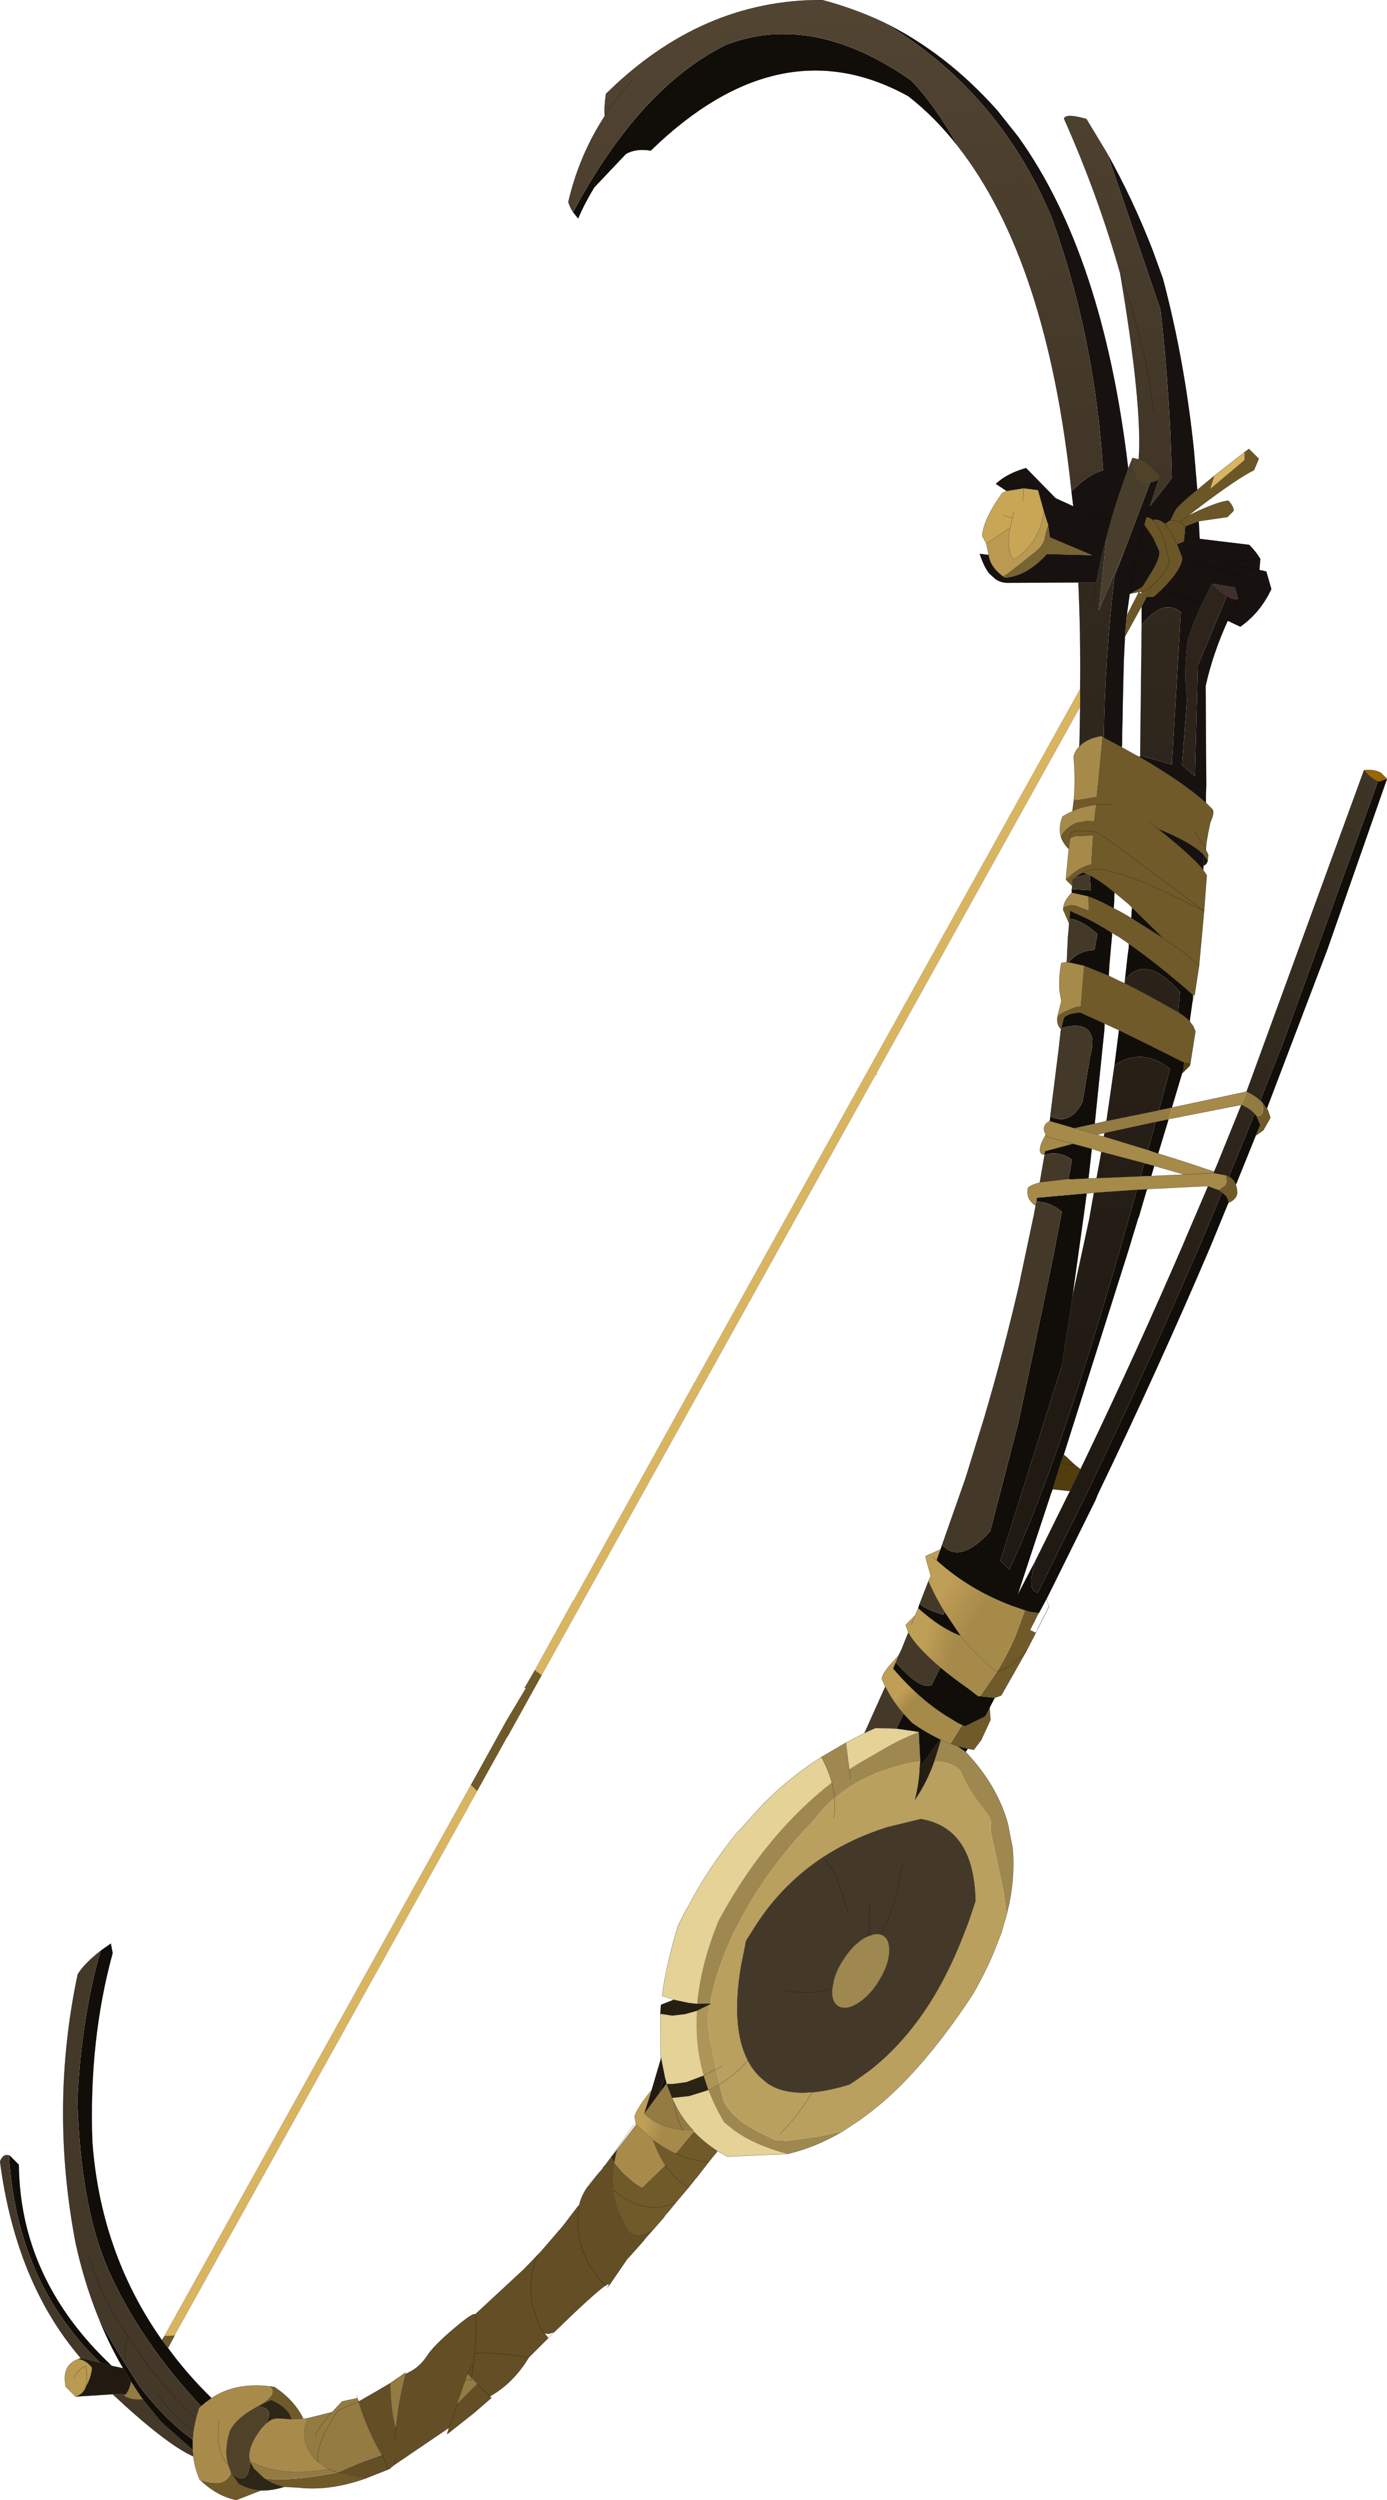 <?xml version="1.0" encoding="UTF-8" standalone="no"?>
<svg xmlns:xlink="http://www.w3.org/1999/xlink" height="418.25px" width="232.1px" xmlns="http://www.w3.org/2000/svg">
  <g transform="matrix(1.0, 0.0, 0.0, 1.0, 0.0, 0.0)">
    <path d="M199.6 167.2 L199.15 170.35 199.1 170.9 Q198.5 170.2 197.45 169.55 L197.15 169.35 197.45 165.95 Q191.65 159.45 188.25 163.95 L188.7 159.9 188.9 158.4 188.9 157.9 Q193.85 161.35 199.65 166.45 L199.6 167.2 M197.8 179.6 L196.1 185.3 193.95 185.75 195.8 178.8 Q191.15 175.15 186.5 178.2 L187.25 172.35 Q192.5 174.9 198.15 177.75 L198.1 178.1 198.0 179.0 197.85 179.45 197.8 179.6 M232.1 130.3 L222.1 158.9 212.15 185.05 212.0 185.5 211.25 184.45 210.9 184.1 214.7 174.5 230.6 130.7 230.85 130.75 232.1 130.3 M210.15 189.95 L206.9 198.0 206.8 198.2 Q206.55 197.35 205.65 196.85 L209.95 186.35 210.2 186.6 210.9 188.2 210.15 189.95 M205.6 201.2 L205.4 201.6 202.55 208.55 Q193.85 228.95 183.7 250.0 L183.3 251.0 176.15 265.45 175.25 267.25 175.1 267.6 175.05 267.55 174.9 267.9 174.75 268.15 174.7 268.3 173.85 269.85 172.35 269.65 171.5 269.4 169.35 268.65 Q162.15 265.95 156.75 261.05 L156.9 260.6 157.2 259.7 157.4 259.2 157.65 258.45 Q160.6 261.8 165.7 256.2 L170.4 238.1 175.0 216.3 176.0 211.5 177.7 202.7 Q175.6 201.0 173.45 201.05 L173.5 200.4 181.85 199.65 181.35 203.35 179.45 216.95 179.45 217.15 177.7 228.4 167.4 261.1 168.9 262.6 Q171.5 257.1 174.55 248.95 L176.15 244.65 176.95 242.35 Q181.8 228.5 187.6 208.4 L189.15 202.95 190.25 199.05 191.95 198.95 191.8 199.4 190.6 203.5 190.45 203.85 188.75 209.45 178.0 243.4 177.5 244.8 176.15 249.15 175.9 249.8 172.5 260.1 170.3 266.8 169.35 268.65 170.3 266.8 173.25 261.15 Q171.7 266.4 173.7 266.4 L181.9 249.8 182.95 247.55 Q192.2 228.2 200.8 208.3 L204.5 199.5 Q205.55 200.25 205.55 201.15 L205.6 201.2 M166.45 284.05 L165.6 285.7 165.55 285.85 164.85 287.15 161.5 288.8 161.0 288.6 Q160.05 288.15 159.15 287.55 154.15 284.65 149.45 279.15 L149.9 278.1 Q154.0 282.8 155.9 281.9 L157.35 278.95 Q159.3 280.6 161.95 282.45 L163.7 283.8 164.0 283.8 166.45 284.05 M161.95 292.55 L161.6 293.1 160.25 292.15 161.95 292.55 M1.5 360.6 L1.65 360.65 3.15 362.15 Q3.35 381.35 18.7 395.8 L16.8 395.3 Q2.85 381.95 1.5 360.6 M20.6 396.2 Q18.15 392.05 16.3 387.3 17.7 390.5 23.35 399.25 27.65 404.85 32.25 408.15 L32.25 409.85 26.9 405.1 23.95 401.45 23.45 400.75 21.9 398.4 20.6 396.2 M16.85 326.35 L18.55 325.15 18.85 326.75 Q14.85 341.35 15.45 358.25 16.8 376.9 27.1 391.5 L28.0 392.7 28.1 392.8 Q31.3 397.2 35.4 401.2 34.5 401.8 33.65 402.55 23.5 391.7 18.2 379.9 13.5 369.3 12.95 351.35 13.65 337.35 16.85 326.35 M160.35 24.55 Q156.55 19.65 152.0 16.1 130.5 4.2 108.9 25.2 106.4 24.8 104.75 25.75 L99.45 31.35 Q97.85 33.95 96.75 36.55 L95.9 35.5 Q107.05 14.65 121.5 7.5 135.95 1.95 152.45 13.45 156.35 17.45 160.35 24.55 M181.2 146.0 L181.95 146.25 179.9 146.8 Q180.45 146.35 181.2 146.0 M182.35 146.45 Q184.1 147.3 186.55 149.35 L186.5 149.4 186.45 150.15 186.45 150.65 186.4 151.6 186.35 151.95 Q183.9 150.6 182.05 149.95 L179.35 149.35 179.35 148.75 182.55 148.95 182.35 146.45 M189.45 151.85 L194.7 157.0 189.3 153.6 189.35 153.15 189.4 152.1 189.45 151.85 M179.0 153.2 L179.05 152.85 179.05 152.65 179.1 152.4 181.85 153.65 Q183.85 154.65 186.05 156.05 L186.1 156.4 185.85 159.05 185.65 161.35 185.55 163.05 185.55 163.25 181.35 161.55 178.8 161.0 Q180.65 158.95 183.15 158.95 L183.65 156.25 Q181.0 153.9 179.0 153.7 L179.0 153.6 179.0 153.2 M184.85 171.25 L184.8 172.3 183.25 187.45 183.2 188.0 179.75 188.75 175.65 187.55 175.7 187.3 175.75 187.05 175.75 186.75 Q179.1 188.4 181.15 184.35 L182.4 176.9 Q182.85 175.15 182.8 174.0 182.35 170.65 177.6 172.0 L178.05 170.25 Q178.8 169.5 180.7 169.4 L180.8 169.4 184.85 171.25 M179.05 152.85 L179.1 152.4 179.05 152.85 M174.8 193.2 L174.8 193.0 174.85 192.8 174.85 192.85 174.9 192.6 179.55 191.35 182.7 192.2 182.15 197.15 179.3 197.3 178.75 197.25 179.0 196.2 179.4 194.0 Q177.15 192.45 174.8 193.2 M191.5 194.6 L193.15 195.05 192.65 196.75 190.9 196.8 191.5 194.6 M193.8 193.0 L192.1 192.4 193.4 187.7 195.55 187.25 193.8 193.0 M197.85 179.45 L198.1 178.1 197.85 179.45 M136.6 8.1 Q145.1 10.6 152.0 16.1 145.1 10.6 136.6 8.1 M127.4 9.4 Q115.6 15.1 104.75 25.75 115.6 15.1 127.4 9.4 M114.4 14.6 Q104.45 23.15 99.45 31.35 104.45 23.15 114.4 14.6 M158.05 269.65 L160.75 273.65 Q157.5 272.5 153.65 269.05 L153.9 268.3 154.05 268.45 Q154.4 268.8 156.05 269.55 L157.85 270.15 158.05 269.65 M161.95 282.45 L159.8 286.3 159.15 287.55 159.8 286.3 161.95 282.45 M153.75 289.75 L150.0 289.2 151.2 286.7 152.6 288.2 Q155.0 289.9 157.25 290.95 L157.3 291.0 156.6 292.0 153.9 295.7 154.0 294.7 153.75 289.75 M157.25 290.95 L156.6 292.0 157.25 290.95 M111.55 348.55 L110.35 350.15 111.25 347.45 111.55 348.55" fill="#110d09" fill-rule="evenodd" stroke="none"/>
    <path d="M146.7 179.5 L146.8 179.7 146.45 179.95 146.7 179.5" fill="#b38f3e" fill-rule="evenodd" stroke="none"/>
    <path d="M203.25 79.55 L208.25 75.65 208.25 76.95 202.55 81.75 203.25 79.55 M27.5 390.8 L78.8 298.6 79.85 299.65 29.25 390.65 29.15 390.75 27.5 390.8 M89.5 279.4 L95.9 267.8 96.05 267.65 116.1 231.5 116.15 231.45 180.75 115.25 180.75 118.25 146.7 179.5 146.45 179.95 90.65 280.25 89.7 279.6 89.5 279.4" fill="#d9b461" fill-rule="evenodd" stroke="none"/>
    <path d="M196.1 185.3 L208.05 182.75 208.6 182.7 207.7 184.9 207.4 184.9 195.7 187.2 195.55 187.15 196.1 185.3 M184.45 123.25 L183.65 131.45 183.45 133.25 180.55 133.75 180.25 133.75 179.7 133.8 Q180.0 130.3 179.65 126.55 179.95 125.55 180.6 124.9 181.85 123.55 184.25 123.15 L184.45 123.25 M179.45 135.75 Q179.8 135.5 180.2 135.4 181.65 134.85 183.35 134.65 L183.25 135.45 183.05 137.35 181.95 137.25 180.1 137.6 Q179.1 138.0 178.35 138.75 177.7 139.4 177.6 139.8 L177.5 139.9 Q177.1 138.4 177.8 136.6 178.6 136.1 179.45 135.75 M178.85 142.05 L179.05 140.35 Q179.4 140.1 179.95 139.95 L182.85 139.85 182.55 144.55 Q180.95 144.95 179.55 146.05 L178.85 146.65 178.35 147.15 178.85 142.05 M182.05 149.95 L182.15 152.25 182.0 152.2 179.8 151.4 179.15 151.35 178.45 151.55 177.95 151.75 Q178.1 150.6 179.35 149.35 L182.05 149.95 M178.8 161.0 L181.35 161.55 180.8 168.3 180.1 168.4 Q178.75 168.85 177.85 169.35 L177.0 169.9 177.05 169.65 177.6 167.5 177.3 165.7 Q177.15 163.35 177.6 161.1 L178.3 161.0 178.5 161.0 178.8 161.0 M175.65 187.55 L179.75 188.75 182.95 189.65 183.55 189.85 184.5 190.1 184.75 190.15 192.1 192.4 193.8 193.0 194.35 193.15 198.15 194.35 203.1 196.0 203.15 196.05 203.05 196.25 198.2 196.5 203.05 196.25 204.75 196.55 205.15 196.65 205.25 197.75 205.0 198.3 203.9 199.1 202.15 198.45 201.75 198.45 200.6 198.5 192.5 198.9 191.95 198.95 190.25 199.05 183.05 199.55 181.85 199.65 173.5 200.4 173.45 201.05 173.4 201.1 173.4 201.2 173.35 201.35 173.3 201.7 Q171.55 200.55 172.05 198.65 172.75 198.15 173.95 197.85 L174.0 197.8 178.75 197.25 179.3 197.3 182.15 197.15 183.5 197.1 190.9 196.8 192.65 196.75 198.2 196.5 193.15 195.05 191.5 194.6 184.3 192.7 182.7 192.2 179.55 191.35 174.9 192.6 174.85 192.55 174.85 192.8 174.8 193.0 174.8 193.2 Q173.15 193.05 175.0 189.8 174.15 188.35 175.65 187.55 M175.0 189.8 L175.2 190.2 179.55 191.35 175.2 190.2 175.0 189.8" fill="#a68a4a" fill-rule="evenodd" stroke="none"/>
    <path d="M201.8 134.3 L202.9 135.4 Q203.3 135.9 202.55 137.55 201.8 140.9 201.8 142.2 L202.2 143.0 202.1 144.0 201.7 143.4 201.5 143.1 201.2 142.8 Q199.1 140.8 193.75 138.65 199.1 142.9 201.05 145.15 L201.35 145.55 201.95 146.45 201.9 147.0 201.5 152.4 200.65 161.65 199.9 166.5 199.65 166.45 Q193.85 161.35 188.9 157.9 L188.5 157.6 187.25 156.75 186.05 156.05 Q183.85 154.65 181.85 153.65 L179.1 152.4 179.05 152.65 179.05 152.85 179.0 153.2 178.95 153.65 179.0 153.7 178.95 153.65 179.0 153.6 179.0 153.7 178.95 153.75 178.95 154.05 178.9 154.5 177.9 152.2 177.95 151.75 178.45 151.55 179.15 151.35 179.8 151.4 182.0 152.2 182.15 152.25 182.05 149.95 Q183.9 150.6 186.35 151.95 L187.15 152.35 188.75 153.25 189.3 153.6 194.7 157.0 189.45 151.85 188.85 151.25 187.05 149.75 186.55 149.35 Q184.1 147.3 182.35 146.45 L182.25 146.45 181.95 146.25 181.2 146.0 182.3 145.6 Q183.65 145.15 186.7 146.0 L189.8 147.0 190.95 147.45 Q195.05 149.15 200.95 152.15 L201.5 152.4 185.1 140.2 Q184.0 139.4 182.9 139.1 L180.0 139.0 179.15 139.35 179.05 140.35 179.15 139.35 180.0 139.0 182.9 139.1 Q184.0 139.4 185.1 140.2 L201.5 152.4 200.95 152.15 Q195.05 149.15 190.95 147.45 L189.8 147.0 186.7 146.0 Q183.65 145.15 182.3 145.6 L181.2 146.0 Q180.45 146.35 179.9 146.8 L179.45 147.15 179.4 148.2 178.35 147.15 178.85 146.65 179.55 146.05 Q180.95 144.95 182.55 144.55 L182.85 139.85 179.95 139.95 Q179.4 140.1 179.05 140.35 L178.85 142.05 Q177.85 141.05 177.5 139.9 L177.6 139.8 Q177.7 139.4 178.35 138.75 179.1 138.0 180.1 137.6 L181.95 137.25 183.05 137.35 183.25 135.45 183.35 134.65 Q181.65 134.85 180.2 135.4 179.8 135.5 179.45 135.75 L179.7 133.8 180.25 133.75 180.55 133.75 183.45 133.25 183.65 131.45 184.45 123.25 184.7 123.4 187.7 125.0 190.0 126.3 190.75 126.65 190.8 126.7 Q197.95 130.85 201.8 134.3 M199.1 170.9 L199.7 171.7 200.05 172.55 199.2 177.9 198.15 177.75 Q192.5 174.9 187.25 172.35 L184.85 171.25 180.8 169.4 180.7 169.4 Q178.8 169.5 178.05 170.25 L177.6 172.0 177.55 172.05 177.5 172.1 Q176.7 171.4 177.0 169.9 L177.85 169.35 Q178.75 168.85 180.1 168.4 L180.8 168.3 181.35 161.55 185.55 163.25 187.5 164.2 188.2 164.5 Q192.0 166.4 197.15 169.35 L197.45 169.55 Q198.5 170.2 199.1 170.9 M212.0 185.5 L212.1 185.6 212.15 185.75 212.2 185.8 212.6 187.0 211.55 188.85 211.4 189.1 210.35 189.85 210.15 189.95 210.9 188.2 210.2 186.6 Q211.7 187.1 211.25 184.45 L212.0 185.5 M206.8 198.2 L206.95 198.75 207.05 199.55 Q206.9 200.7 205.6 201.2 L205.55 201.15 Q205.55 200.25 204.5 199.5 L203.9 199.1 205.0 198.3 205.25 197.75 205.15 196.65 205.65 196.85 Q206.55 197.35 206.8 198.2 M173.35 273.15 L171.75 276.25 167.55 283.65 166.45 284.05 164.0 283.8 164.6 282.9 166.85 279.65 Q168.7 276.6 169.95 273.65 L171.5 269.4 172.35 269.65 173.85 269.85 172.4 272.7 173.35 273.15 M165.6 285.7 L165.75 287.75 164.2 291.1 162.95 292.75 161.95 292.55 160.25 292.15 159.05 291.75 159.15 291.55 160.45 289.45 161.0 288.6 161.5 288.8 164.85 287.15 165.55 285.85 165.6 285.7 M120.05 359.85 L119.9 360.1 118.6 361.7 116.55 364.35 116.4 364.5 116.3 364.6 116.15 364.85 116.05 364.95 115.25 365.95 113.05 368.55 111.75 370.15 111.55 370.35 111.5 370.4 111.1 370.9 111.05 371.05 110.9 371.2 109.5 372.8 Q106.95 374.65 105.35 373.45 103.1 370.2 102.65 366.35 102.4 364.2 102.8 361.8 L104.05 363.25 Q106.1 365.3 107.45 365.95 L110.65 362.85 111.3 362.2 Q110.1 360.4 109.25 357.95 111.05 359.35 113.05 360.25 L116.1 356.6 Q117.8 358.4 120.05 359.85 M61.15 414.65 Q55.1 416.8 49.75 416.15 L47.55 416.05 Q45.75 415.65 44.2 414.6 48.15 415.25 56.45 413.65 L61.15 414.65 M43.65 416.65 L39.55 418.25 Q36.3 417.6 33.45 414.85 37.75 416.35 38.65 413.65 L39.95 415.55 Q41.7 416.5 43.65 416.65 M27.1 391.5 L27.5 390.9 27.5 390.8 29.15 390.75 29.15 390.85 28.1 392.8 28.0 392.7 27.1 391.5 M78.8 298.6 L84.75 287.85 88.0 282.4 87.85 282.25 89.5 279.4 89.7 279.6 90.65 280.25 85.05 290.35 84.85 290.65 79.85 299.65 78.8 298.6 M185.95 134.55 L183.35 134.65 185.95 134.55 M44.9 399.2 L45.95 399.35 Q49.35 401.65 50.75 404.65 L48.75 404.75 Q48.5 403.0 45.4 401.5 L43.1 402.6 Q46.95 400.25 44.9 399.2 M200.65 161.65 L200.2 161.1 198.05 159.35 194.7 157.0 198.05 159.35 200.2 161.1 200.65 161.65 M199.9 139.1 L201.55 141.65 201.8 142.2 201.55 141.65 199.9 139.1 M192.3 137.4 L193.75 138.65 192.3 137.4 M84.75 287.85 L84.55 289.95 85.05 290.35 84.55 289.95 84.75 287.85 M171.75 276.25 L169.5 278.4 Q168.3 279.2 166.85 279.65 168.3 279.2 169.5 278.4 L171.75 276.25 M118.6 361.7 Q115.7 361.5 113.05 360.25 115.7 361.5 118.6 361.7 M113.05 368.55 Q107.65 370.75 102.65 366.35 107.65 370.75 113.05 368.55 M111.3 362.2 Q113.0 364.7 115.25 365.95 113.0 364.7 111.3 362.2" fill="#705a2a" fill-rule="evenodd" stroke="none"/>
    <path d="M32.35 410.95 Q27.9 409.0 18.85 400.55 L20.85 400.55 20.85 400.75 Q20.7 400.9 22.05 401.35 L23.95 401.45 26.9 405.1 32.25 409.85 32.35 410.95 M13.5 394.5 Q2.65 381.85 0.0 361.6 0.55 360.25 1.5 360.6 2.85 381.95 16.8 395.3 L13.5 394.5 M16.3 387.3 Q14.05 381.65 12.65 375.25 8.3 352.5 13.0 330.3 14.05 328.55 16.85 326.35 13.65 337.35 12.95 351.35 13.5 369.3 18.2 379.9 23.5 391.7 33.65 402.55 L33.3 402.9 32.8 404.6 32.4 406.6 32.25 408.15 Q27.65 404.85 23.35 399.25 17.7 390.5 16.3 387.3 M181.95 146.25 L182.25 146.45 182.35 146.45 182.55 148.95 179.35 148.75 179.4 148.5 179.4 148.2 179.45 147.15 179.9 146.8 181.95 146.25 M178.9 154.5 L178.95 154.05 178.95 153.75 179.0 153.7 Q181.0 153.9 183.65 156.25 L183.15 158.95 Q180.65 158.95 178.8 161.0 L178.5 161.0 178.55 160.15 178.7 156.8 178.8 155.8 178.9 154.5 M178.95 154.05 L179.0 153.7 178.95 154.05 M177.2 175.2 L177.55 172.15 177.55 172.05 177.6 172.0 Q182.35 170.65 182.8 174.0 182.85 175.15 182.4 176.9 L181.15 184.35 Q179.1 188.4 175.75 186.75 L177.2 175.2 M174.8 193.35 L174.8 193.2 Q177.15 192.45 179.4 194.0 L179.0 196.2 178.75 197.25 174.0 197.8 174.75 193.45 174.8 193.35 M157.65 258.45 L161.5 247.5 162.05 245.75 162.85 243.15 164.65 237.35 Q168.0 226.0 170.6 214.7 L170.85 213.45 173.0 203.3 173.3 201.7 173.35 201.35 173.4 201.2 173.4 201.1 173.45 201.05 Q175.6 201.0 177.7 202.7 L176.0 211.5 175.0 216.3 170.4 238.1 165.7 256.2 Q160.6 261.8 157.65 258.45 M155.35 264.55 L155.4 264.6 Q156.6 267.3 158.05 269.65 L157.85 270.15 156.05 269.55 Q154.4 268.8 154.05 268.45 L153.9 268.3 155.35 264.55 M144.65 289.95 L148.15 282.15 Q149.35 284.55 151.2 286.7 L150.0 289.2 146.5 289.1 144.65 289.95 M150.4 276.9 L150.85 275.95 152.0 273.1 Q153.2 275.4 157.35 278.95 L155.9 281.9 Q154.0 282.8 149.9 278.1 L150.4 276.9 M14.8 377.3 Q17.25 385.05 21.45 390.95 20.55 392.85 21.05 394.75 20.55 392.85 21.45 390.95 17.25 385.05 14.8 377.3 M137.65 310.75 Q142.6 307.5 148.55 305.65 L154.1 304.3 155.25 304.55 Q163.0 306.6 163.25 317.95 L163.25 318.05 162.1 321.5 161.35 323.45 Q155.55 338.65 145.4 346.5 L143.35 347.95 142.15 348.75 Q138.7 349.8 135.95 350.05 L135.65 350.05 Q131.2 350.4 128.5 348.6 L127.35 347.65 Q126.0 346.4 125.15 344.75 122.3 339.3 123.95 329.15 L124.85 324.65 126.6 321.9 Q128.85 318.45 131.65 315.65 134.4 312.9 137.65 310.75 140.0 312.7 141.95 320.25 140.0 312.7 137.65 310.75 M151.1 311.8 L149.95 317.25 Q148.9 321.1 147.25 323.55 148.9 321.1 149.95 317.25 L151.1 311.8 M139.3 332.7 L139.2 332.7 139.25 333.05 Q139.2 335.2 140.55 335.75 141.9 336.3 143.9 334.9 145.85 333.55 147.3 331.0 148.75 328.55 148.8 326.4 148.85 324.25 147.5 323.7 L147.35 323.65 147.25 323.55 147.2 323.6 146.3 323.6 145.4 323.9 Q144.8 324.1 144.15 324.55 L143.0 325.5 Q141.8 326.7 140.75 328.45 139.9 329.9 139.55 331.25 L139.3 332.7 M130.9 332.9 Q134.7 333.8 138.5 332.9 L139.2 332.7 138.5 332.9 Q134.7 333.8 130.9 332.9 M145.55 318.25 L145.4 323.9 145.55 318.25 M21.45 390.95 Q26.5 398.8 32.8 404.6 26.5 398.8 21.45 390.95 M26.3 400.5 Q28.9 404.2 32.4 406.6 28.9 404.2 26.3 400.5" fill="#443829" fill-rule="evenodd" stroke="none"/>
    <path d="M185.3 25.7 Q189.6 33.4 192.9 41.9 L194.6 46.6 Q198.25 60.35 199.8 75.4 L200.35 81.95 Q197.0 84.7 196.65 85.45 L195.85 87.05 194.95 87.65 Q193.95 86.75 192.9 87.0 192.4 86.6 191.85 86.55 L192.4 84.7 191.85 86.55 191.5 87.8 192.2 88.8 193.0 90.0 194.0 92.2 Q194.2 93.2 192.75 95.65 L191.3 98.0 191.0 98.3 190.8 98.4 189.45 99.15 189.05 99.35 188.55 102.95 188.25 106.55 188.05 110.75 187.85 119.35 187.75 124.75 187.7 125.0 184.7 123.4 Q184.85 110.85 186.5 96.4 L188.35 91.65 192.5 80.7 Q193.6 80.5 193.9 80.1 L192.4 84.7 196.1 80.0 Q195.8 66.0 194.2 51.8 L185.3 25.7 M200.6 87.2 L200.75 90.15 209.05 91.15 Q210.15 92.25 210.9 93.5 L210.75 95.35 211.9 95.6 212.75 98.55 Q210.9 102.5 207.55 104.85 L205.45 103.85 Q202.95 109.35 201.75 114.75 L201.85 131.45 201.8 132.9 201.8 134.3 Q197.95 130.85 190.8 126.7 L190.8 126.45 190.8 126.4 196.1 127.9 197.6 102.4 Q194.65 100.05 191.05 104.55 L191.05 101.45 191.9 99.8 Q192.6 100.0 193.1 99.8 L194.15 98.85 Q197.7 95.4 197.85 93.35 L196.95 91.05 198.1 90.6 198.2 89.8 198.35 88.05 200.6 87.2 M201.4 144.8 L201.35 145.55 201.05 145.15 Q199.1 142.9 193.75 138.65 199.1 140.8 201.2 142.8 L201.5 143.1 201.45 143.55 201.4 144.8 M180.45 97.45 L168.6 97.5 Q167.5 97.5 166.6 96.9 L165.5 95.9 Q164.6 94.7 163.95 92.65 L165.45 92.85 Q165.65 94.75 167.8 96.4 L168.15 96.65 Q171.75 96.45 175.2 92.7 L182.8 92.9 175.7 89.9 175.4 87.8 174.7 85.6 173.7 82.0 171.3 81.7 168.45 82.15 166.65 80.95 Q168.5 79.2 171.7 78.3 L176.65 83.35 179.6 84.7 179.3 82.2 Q182.3 79.2 184.6 78.7 183.2 56.5 176.0 36.4 167.1 15.2 147.8 3.7 158.35 8.85 166.95 18.55 L170.4 22.9 Q184.6 42.7 188.8 78.4 187.15 82.85 185.95 86.95 L185.15 89.95 Q184.1 93.9 183.45 97.45 L180.45 97.45 M191.5 87.8 L191.3 88.6 190.85 90.15 Q189.85 94.25 189.15 98.25 L189.05 99.35 189.15 98.25 Q189.85 94.25 190.85 90.15 L191.3 88.6 191.5 87.8 M179.6 84.7 L182.25 85.95 185.95 86.95 182.25 85.95 179.6 84.7 M200.75 90.15 L198.2 89.8 200.75 90.15 M208.3 96.6 L197.85 93.35 208.3 96.6 M210.75 95.35 L204.45 94.15 210.9 93.5 204.45 94.15 210.75 95.35 M207.2 100.2 L206.65 98.25 202.85 97.65 201.1 101.1 Q199.55 104.45 198.75 107.15 198.0 113.0 198.65 116.95 L197.8 128.0 199.95 129.85 200.45 111.35 205.3 99.7 Q206.4 100.4 207.2 100.2 L205.45 103.85 207.2 100.2 M201.1 101.1 Q198.15 99.65 194.15 98.85 198.15 99.65 201.1 101.1" fill="#171110" fill-rule="evenodd" stroke="none"/>
    <path d="M165.05 90.95 L164.35 89.65 Q164.65 86.65 167.75 82.45 L168.45 82.15 171.3 81.7 173.7 82.0 174.7 85.6 Q173.8 91.2 169.6 93.6 168.35 91.95 169.05 88.25 L165.05 90.95 M167.9 86.2 L169.4 86.7 169.05 88.25 169.4 86.7 167.9 86.2 M171.15 83.85 L171.3 81.7 171.15 83.85 M169.7 85.6 L169.4 86.7 169.7 85.6" fill="#c9a656" fill-rule="evenodd" stroke="none"/>
    <path d="M12.65 400.95 L11.0 399.3 Q10.25 395.65 13.15 394.65 14.5 394.9 15.4 396.1 15.3 397.7 14.35 399.35 13.95 400.55 12.65 400.95 M165.45 92.85 L165.05 90.95 169.05 88.25 Q168.35 91.95 169.6 93.6 173.8 91.2 174.7 85.6 L175.4 87.8 Q175.05 88.45 174.8 89.9 174.6 91.3 172.8 92.6 L170.35 94.55 168.5 96.0 167.8 96.4 Q165.65 94.75 165.45 92.85 M12.4 397.8 Q13.05 396.35 14.35 395.85 14.75 398.05 14.35 399.35 14.75 398.05 14.35 395.85 13.05 396.35 12.4 397.8" fill="#ba9950" fill-rule="evenodd" stroke="none"/>
    <path d="M188.8 78.4 L189.5 76.6 Q189.7 79.3 190.65 80.35 L191.3 80.9 192.5 80.7 188.35 91.65 183.85 102.15 185.15 89.95 185.95 86.95 Q187.15 82.85 188.8 78.4" fill="#493d2c" fill-rule="evenodd" stroke="none"/>
    <path d="M189.5 76.6 L190.55 76.85 Q192.1 77.4 194.0 79.7 L193.9 80.1 Q193.6 80.5 192.5 80.7 L191.3 80.9 190.65 80.35 Q189.7 79.3 189.5 76.6 M44.25 405.75 L44.1 405.9 43.85 406.15 Q41.2 409.5 41.85 411.75 L41.85 411.85 Q41.55 416.25 38.65 413.65 L38.55 413.55 38.6 413.5 38.2 412.4 Q37.45 409.95 38.45 406.75 39.45 404.55 43.1 402.6 46.2 402.8 44.25 405.75" fill="#4f4229" fill-rule="evenodd" stroke="none"/>
    <path d="M200.35 81.95 L203.25 79.55 202.55 81.75 208.25 76.95 208.25 75.65 209.0 75.1 210.65 76.75 209.85 78.65 Q207.1 80.0 200.55 84.95 L198.85 86.25 200.55 85.45 Q204.0 83.9 205.55 83.75 206.45 84.75 206.45 85.45 L205.4 86.5 200.6 87.2 198.35 88.05 198.2 89.8 198.1 90.6 196.95 91.05 196.2 89.5 194.95 87.65 195.85 87.05 196.65 85.45 Q197.0 84.7 200.35 81.95 M191.85 86.55 Q192.4 86.6 192.9 87.0 193.95 86.75 194.95 87.65 L196.2 89.5 196.95 91.05 197.85 93.35 Q197.7 95.4 194.15 98.85 L193.1 99.8 Q192.6 100.0 191.9 99.8 L191.05 101.45 188.25 106.55 188.55 102.95 190.55 99.05 191.0 99.4 191.0 99.0 192.15 98.55 192.95 97.85 Q195.35 95.65 195.65 93.95 195.1 91.0 194.35 89.15 193.7 87.7 192.9 87.0 193.7 87.7 194.35 89.15 195.1 91.0 195.65 93.95 195.35 95.65 192.95 97.85 L192.15 98.55 191.0 99.0 190.55 99.05 189.05 99.35 189.45 99.15 190.8 98.4 191.0 98.3 191.3 98.0 192.75 95.65 Q194.2 93.2 194.0 92.2 L193.0 90.0 192.2 88.8 191.5 87.8 191.85 86.55 M195.85 87.05 Q196.75 87.05 197.45 87.35 L198.35 88.05 197.45 87.35 Q196.75 87.05 195.85 87.05 M197.45 87.35 L198.85 86.25 197.45 87.35 M192.95 97.85 L191.9 99.8 192.95 97.85" fill="#6b5627" fill-rule="evenodd" stroke="none"/>
    <path d="M175.4 87.8 L175.7 89.9 182.8 92.9 175.2 92.7 Q171.75 96.45 168.15 96.65 L167.8 96.4 168.5 96.0 170.35 94.55 172.8 92.6 Q174.6 91.3 174.8 89.9 175.05 88.45 175.4 87.8" fill="#786433" fill-rule="evenodd" stroke="none"/>
    <path d="M202.1 144.0 Q201.85 144.75 201.4 144.8 L201.45 143.55 201.5 143.1 201.7 143.4 202.1 144.0 M147.25 323.65 L147.2 323.6 147.25 323.55 147.35 323.65 147.25 323.65" fill="#1a1508" fill-rule="evenodd" stroke="none"/>
    <path d="M202.85 97.65 L206.65 98.25 207.2 100.2 Q206.4 100.4 205.3 99.7 204.2 99.1 202.85 97.65" fill="#402f2c" fill-rule="evenodd" stroke="none"/>
    <path d="M116.1 231.5 L115.95 231.35 116.15 231.45 116.1 231.5" fill="#a3931a" fill-rule="evenodd" stroke="none"/>
    <path d="M131.75 360.35 L121.7 360.8 120.05 359.85 Q117.8 358.4 116.1 356.6 L115.95 356.35 Q114.0 354.3 112.8 351.7 L112.45 350.95 112.65 350.95 115.35 350.65 118.55 349.65 Q119.6 352.5 121.2 355.1 L122.75 356.35 Q126.35 358.95 131.75 360.35 M141.55 291.55 L144.65 289.95 146.5 289.1 150.0 289.2 153.75 289.75 Q151.15 290.75 148.7 292.1 L143.7 295.0 142.1 296.0 141.55 291.55 M139.2 298.2 Q131.45 304.25 125.4 312.9 122.65 316.85 120.2 321.4 117.25 328.65 116.65 335.25 L115.3 335.1 113.15 334.65 112.75 334.55 110.8 333.9 111.1 331.8 111.15 331.55 Q111.95 327.15 113.45 322.15 L114.8 319.5 115.05 319.15 Q116.35 316.65 117.8 314.3 120.25 310.45 123.0 307.0 L127.8 301.7 Q132.25 297.25 137.45 293.95 138.6 296.1 139.2 298.2 M110.6 344.2 L110.55 343.75 110.5 336.9 112.5 337.2 114.65 336.95 116.6 336.4 Q116.45 338.95 116.65 341.35 116.9 344.4 117.75 347.25 L114.85 348.35 112.65 348.65 111.55 348.65 111.55 348.55 111.25 347.45 110.6 344.2" fill="#e4d297" fill-rule="evenodd" stroke="none"/>
    <path d="M161.6 293.1 L161.65 293.15 Q166.85 298.65 168.65 305.05 L169.45 309.15 Q169.85 313.45 168.95 318.15 L168.85 318.65 168.8 318.8 168.45 320.35 168.15 318.15 167.95 316.55 166.8 311.1 165.9 307.0 165.75 306.05 165.85 304.85 Q165.65 303.85 164.5 302.5 162.35 299.85 161.45 297.85 L160.6 296.1 160.15 295.75 Q158.85 294.75 156.35 294.65 L157.45 291.05 159.05 291.75 160.25 292.15 161.6 293.1 M141.05 356.55 Q136.4 359.3 131.75 360.35 126.35 358.95 122.75 356.35 L121.2 355.1 Q119.6 352.5 118.55 349.65 L120.4 348.7 121.0 351.2 Q121.45 352.45 122.85 353.85 L123.95 354.85 Q125.1 355.7 126.8 356.6 L129.6 358.0 131.75 358.15 137.1 357.4 141.05 356.55 M137.45 293.95 L141.55 291.55 142.1 296.0 143.7 295.0 148.7 292.1 Q151.15 290.75 153.75 289.75 L154.0 294.7 Q151.75 294.95 149.25 295.75 L146.55 296.65 145.2 297.3 Q143.55 298.05 142.1 299.0 140.8 299.9 139.65 300.85 L139.25 301.15 Q137.6 302.6 136.45 304.25 131.9 308.9 128.3 314.0 L125.95 317.55 Q124.8 319.5 123.8 321.4 L122.8 323.3 Q119.9 329.4 118.8 335.2 L116.65 335.25 Q117.25 328.65 120.2 321.4 122.65 316.85 125.4 312.9 131.45 304.25 139.2 298.2 138.6 296.1 137.45 293.95 M142.3 297.6 L142.1 296.0 142.3 297.6 M139.2 298.2 L139.65 300.45 139.65 300.85 139.65 300.45 139.2 298.2 M139.25 333.05 L139.3 332.7 139.55 331.25 Q139.9 329.9 140.75 328.45 141.8 326.7 143.0 325.5 L144.15 324.55 Q144.8 324.1 145.4 323.9 L146.3 323.6 147.2 323.6 147.25 323.65 147.5 323.7 Q148.85 324.25 148.8 326.4 148.75 328.55 147.3 331.0 145.85 333.55 143.9 334.9 141.9 336.3 140.55 335.75 139.2 335.2 139.25 333.05" fill="#9e8850" fill-rule="evenodd" stroke="none"/>
    <path d="M88.0 282.4 Q87.7 282.4 87.8 282.2 L87.85 282.25 88.0 282.4" fill="#362b11" fill-rule="evenodd" stroke="none"/>
    <path d="M168.45 320.35 L167.95 322.05 167.8 322.6 167.65 323.15 166.45 326.25 Q165.0 329.8 162.85 333.55 156.6 343.1 150.3 349.3 L148.65 350.85 Q145.85 353.35 143.1 355.2 L142.55 355.55 141.05 356.55 137.1 357.4 131.75 358.15 129.6 358.0 126.8 356.6 Q125.1 355.7 123.95 354.85 L122.85 353.85 Q121.45 352.45 121.0 351.2 L120.4 348.7 120.35 348.35 119.85 346.15 Q118.6 340.7 118.45 338.25 L118.4 337.7 118.75 335.35 118.95 335.25 118.8 335.2 Q119.9 329.4 122.8 323.3 L123.8 321.4 Q124.8 319.5 125.95 317.55 L128.3 314.0 Q131.9 308.9 136.45 304.25 137.6 302.6 139.25 301.15 L139.65 300.85 Q140.8 299.9 142.1 299.0 143.55 298.05 145.2 297.3 L146.55 296.65 149.25 295.75 Q151.75 294.95 154.0 294.7 L153.9 295.7 153.85 296.75 Q153.65 299.05 153.1 301.1 155.1 298.2 156.35 294.65 158.85 294.75 160.15 295.75 L160.6 296.1 161.45 297.85 Q162.35 299.85 164.5 302.5 165.65 303.85 165.85 304.85 L165.75 306.05 165.9 307.0 166.8 311.1 167.95 316.55 168.15 318.15 168.45 320.35 M139.5 304.2 Q139.8 302.6 139.65 300.85 139.8 302.6 139.5 304.2 M137.65 310.75 Q134.4 312.9 131.65 315.65 128.85 318.45 126.6 321.9 L124.85 324.65 123.95 329.15 Q122.3 339.3 125.15 344.75 126.0 346.4 127.35 347.65 L128.5 348.6 Q131.2 350.4 135.65 350.05 L135.95 350.05 Q138.7 349.8 142.15 348.75 L143.35 347.95 145.4 346.5 Q155.55 338.65 161.35 323.45 L162.1 321.5 163.25 318.05 163.25 317.95 Q163.0 306.6 155.25 304.55 L154.1 304.3 148.55 305.65 Q142.6 307.5 137.65 310.75 M120.85 345.65 L119.85 346.15 120.85 345.65 M125.15 344.75 Q122.9 347.2 120.4 348.7 122.9 347.2 125.15 344.75 M130.6 356.9 Q133.4 354.2 135.8 350.2 L135.95 350.05 135.8 350.2 Q133.4 354.2 130.6 356.9" fill="#baa05e" fill-rule="evenodd" stroke="none"/>
    <path d="M156.35 294.65 Q155.1 298.2 153.1 301.1 153.65 299.05 153.85 296.75 L153.9 295.7 156.6 292.0 157.3 291.0 157.45 291.05 156.35 294.65 M116.65 335.25 L118.8 335.2 118.95 335.25 118.75 335.35 116.6 336.4 114.65 336.95 112.5 337.2 110.5 336.9 110.6 335.4 112.75 334.55 113.15 334.65 115.3 335.1 116.65 335.25" fill="#241e13" fill-rule="evenodd" stroke="none"/>
    <path d="M118.75 335.35 L118.4 337.7 118.45 338.25 Q118.6 340.7 119.85 346.15 L117.75 347.25 119.85 346.15 120.35 348.35 120.4 348.7 118.55 349.65 117.75 347.25 Q116.9 344.4 116.65 341.35 116.45 338.95 116.6 336.4 L118.75 335.35" fill="#ad9558" fill-rule="evenodd" stroke="none"/>
    <path d="M117.75 347.25 L118.55 349.65 115.35 350.65 112.65 350.95 112.45 350.95 111.55 348.65 112.65 348.65 114.85 348.35 117.75 347.25" fill="#2b2415" fill-rule="evenodd" stroke="none"/>
    <path d="M208.05 182.75 L208.6 182.6 208.65 182.65 Q209.95 183.25 210.9 184.1 L211.25 184.45 Q211.7 187.1 210.2 186.6 L209.95 186.35 Q209.15 185.45 207.75 184.85 L207.7 184.9 208.6 182.7 208.05 182.75 M51.55 404.55 L55.55 403.55 57.25 401.75 59.8 401.2 60.05 401.75 60.0 401.8 59.65 401.95 60.05 401.75 59.65 401.95 60.0 401.8 Q61.6 406.9 63.9 410.7 L60.3 412.0 56.45 413.65 54.95 413.05 56.45 413.65 Q48.15 415.25 44.2 414.6 L42.5 413.0 41.85 411.85 41.9 411.8 Q47.2 414.5 54.95 413.05 L53.2 411.9 52.45 411.15 Q49.9 407.9 51.55 404.55 M183.2 188.0 L185.15 187.55 193.95 185.75 196.1 185.3 195.55 187.15 195.55 187.25 193.4 187.7 184.85 189.55 184.6 189.6 183.55 189.85 182.95 189.65 179.75 188.75 183.2 188.0 M78.9 397.8 L79.9 398.8 76.45 402.25 77.85 398.25 78.25 397.15 78.9 397.8 78.85 398.25 78.5 398.1 77.85 398.25 78.5 398.1 78.85 398.25 78.9 397.8 M111.55 348.65 L112.45 350.95 112.8 351.7 Q113.15 354.65 114.35 356.35 113.15 354.65 112.8 351.7 114.0 354.3 115.95 356.35 L114.35 356.35 Q110.25 355.95 107.8 353.6 L110.35 350.15 111.55 348.55 111.55 348.65 M66.9 397.6 L67.9 396.9 67.8 397.2 66.9 397.6 67.8 397.2 Q66.6 401.8 66.2 406.1 65.4 403.4 65.3 398.7 L66.65 397.75 66.9 397.6 M59.65 401.95 L59.5 402.0 56.55 403.25 Q52.65 409.25 53.2 411.9 52.65 409.25 56.55 403.25 L59.5 402.0 59.65 401.95 M55.55 403.55 Q53.0 406.5 52.75 407.55 53.0 406.5 55.55 403.55 M21.0 400.6 Q21.65 399.85 21.9 398.5 L21.9 398.4 23.45 400.75 23.95 401.45 22.05 401.35 Q20.7 400.9 20.85 400.75 L21.0 400.6" fill="#947b42" fill-rule="evenodd" stroke="none"/>
    <path d="M20.85 400.55 L21.0 400.6 20.85 400.75 20.85 400.55" fill="#826217" fill-rule="evenodd" stroke="none"/>
    <path d="M109.5 372.8 L107.85 374.65 107.7 374.9 107.6 375.0 105.2 377.7 104.95 377.95 101.7 382.7 Q102.2 381.8 101.35 382.35 99.65 383.45 92.7 390.2 L92.45 390.25 91.85 390.45 91.15 390.35 91.75 391.15 88.5 394.4 Q85.9 398.7 82.0 400.9 L82.25 401.15 79.3 403.7 75.0 407.1 74.8 407.2 75.15 406.15 66.1 412.3 65.05 413.1 Q65.35 412.85 65.4 412.9 L64.95 413.15 61.15 414.65 56.45 413.65 60.3 412.0 63.9 410.7 Q64.6 411.8 64.95 413.15 L65.05 413.1 64.95 413.15 Q64.6 411.8 63.9 410.7 61.6 406.9 60.0 401.8 L60.05 401.75 Q62.7 400.25 65.3 398.7 65.4 403.4 66.2 406.1 66.6 401.8 67.8 397.2 L68.6 396.8 Q70.35 395.85 71.45 394.15 72.5 392.5 75.85 389.65 79.2 386.8 79.5 387.2 L87.7 379.6 90.05 377.15 90.4 376.8 94.2 372.4 96.75 369.05 96.8 369.0 96.9 369.0 Q97.2 367.6 98.05 366.25 L98.1 366.2 100.4 363.3 100.55 363.15 100.9 362.7 100.95 362.65 100.9 362.6 101.1 362.4 101.2 362.3 101.35 362.15 102.25 360.95 102.8 361.8 Q102.4 364.2 102.65 366.35 103.1 370.2 105.35 373.45 106.95 374.65 109.5 372.8 M78.9 397.8 L79.2 395.5 79.4 393.8 Q80.1 393.5 83.65 393.75 L88.5 394.4 83.65 393.75 Q80.1 393.5 79.4 393.8 L79.2 395.5 78.9 397.8 78.25 397.15 77.85 398.25 76.45 402.25 79.9 398.8 78.9 397.8 M79.4 393.8 Q79.85 389.0 79.5 387.2 79.85 389.0 79.4 393.8 M82.0 400.9 L79.9 398.8 82.0 400.9 M101.35 382.35 Q96.0 377.1 96.75 369.9 L96.85 369.15 96.9 369.0 96.85 369.15 96.75 369.9 Q96.0 377.1 101.35 382.35 M91.15 390.35 L90.95 390.25 90.2 389.0 89.15 385.95 Q88.15 381.35 90.05 377.15 88.15 381.35 89.15 385.95 L90.2 389.0 90.95 390.25 91.15 390.35 M75.15 406.15 L76.45 402.25 75.15 406.15 M66.1 411.5 L66.1 412.3 66.1 411.5 M66.1 408.1 L66.25 406.15 66.2 406.1 66.25 406.15 66.1 408.1 M78.25 397.15 L79.2 395.5 78.25 397.15" fill="#634e25" fill-rule="evenodd" stroke="none"/>
    <path d="M33.45 414.85 L33.4 414.8 Q32.6 413.0 32.35 410.95 L32.25 409.85 32.25 408.15 32.4 406.6 32.8 404.6 33.3 402.9 33.65 402.55 Q34.5 401.8 35.4 401.2 39.3 398.6 44.9 399.2 46.95 400.25 43.1 402.6 39.45 404.55 38.45 406.75 37.45 409.95 38.2 412.4 L38.6 413.5 38.55 413.55 38.65 413.65 Q37.75 416.35 33.45 414.85 M50.75 404.65 L51.55 404.55 Q49.9 407.9 52.45 411.15 L53.2 411.9 54.95 413.05 Q47.2 414.5 41.9 411.8 L41.85 411.75 Q41.2 409.5 43.85 406.15 L44.1 405.9 44.25 405.75 Q45.35 404.45 46.8 404.6 L47.0 404.6 48.75 404.75 50.75 404.65 M106.45 355.45 L109.25 357.95 Q110.1 360.4 111.3 362.2 L110.65 362.85 107.45 365.95 Q106.1 365.3 104.05 363.25 L102.8 361.8 Q102.95 360.75 103.25 359.65 L106.45 355.45 M36.7 404.9 Q35.9 409.9 38.2 412.4 35.9 409.9 36.7 404.9" fill="#a88b4b" fill-rule="evenodd" stroke="none"/>
    <path d="M41.85 411.85 L41.85 411.75 41.9 411.8 41.85 411.85" fill="#e0d29e" fill-rule="evenodd" stroke="none"/>
    <path d="M47.55 416.05 Q45.5 416.7 43.65 416.65 41.7 416.5 39.95 415.55 L38.65 413.65 Q41.55 416.25 41.85 411.85 L42.5 413.0 44.2 414.6 Q45.75 415.65 47.55 416.05 M44.25 405.75 Q46.2 402.8 43.1 402.6 L45.4 401.5 Q48.5 403.0 48.75 404.75 L47.0 404.6 46.8 404.6 Q45.35 404.45 44.25 405.75" fill="#2e2617" fill-rule="evenodd" stroke="none"/>
    <path d="M103.25 359.65 Q102.95 360.75 102.8 361.8 L102.25 360.95 103.25 359.65" fill="#332c11" fill-rule="evenodd" stroke="none"/>
    <path d="M228.25 128.85 Q229.95 128.65 231.1 129.3 L232.1 130.3 230.85 130.75 230.6 130.7 Q229.55 130.35 228.25 128.85" fill="#996600" fill-rule="evenodd" stroke="none"/>
    <path d="M199.2 177.9 L199.1 178.3 197.9 179.5 197.85 179.45 198.0 179.0 198.1 178.1 198.15 177.75 199.2 177.9 M176.15 249.15 L177.5 244.8 178.0 243.4 178.25 243.55 179.9 245.1 180.8 245.8 179.55 248.35 179.05 249.45 176.15 249.15 M179.9 245.1 L177.5 244.8 179.9 245.1" fill="#523d0e" fill-rule="evenodd" stroke="none"/>
    <path d="M179.3 82.2 Q175.25 43.65 160.35 24.55 156.35 17.45 152.45 13.45 135.95 1.95 121.5 7.5 107.05 14.65 95.9 35.5 95.45 34.85 95.1 33.8 96.9 26.0 101.2 19.4 101.05 18.05 101.4 15.7 117.4 -0.1 137.6 0.0 142.9 1.4 147.8 3.7 167.1 15.2 176.0 36.4 183.2 56.5 184.6 78.7 182.3 79.2 179.3 82.2 M190.55 76.85 Q191.2 67.9 187.45 45.75 183.8 32.8 178.05 19.85 178.3 18.9 181.8 19.9 L185.3 25.7 194.2 51.8 Q195.8 66.0 196.1 80.0 L192.4 84.7 193.9 80.1 194.0 79.7 Q192.1 77.4 190.55 76.85 M193.0 68.7 Q191.75 57.75 187.45 45.75 191.75 57.75 193.0 68.7 M106.0 13.2 Q103.25 16.15 101.2 19.4 103.25 16.15 106.0 13.2" fill="url(#gradient0)" fill-rule="evenodd" stroke="none"/>
    <path d="M180.75 115.25 Q180.85 105.95 180.45 97.45 L183.45 97.45 Q184.1 93.9 185.15 89.95 L183.85 102.15 188.35 91.65 186.5 96.4 Q184.85 110.85 184.7 123.4 L184.45 123.25 184.25 123.15 Q181.85 123.55 180.6 124.9 L180.65 124.05 180.75 118.25 180.75 115.25 M191.05 104.55 Q194.65 100.05 197.6 102.4 L196.1 127.9 190.8 126.4 191.05 104.55 M188.2 164.5 L188.2 164.4 188.25 164.05 188.25 163.95 Q191.65 159.45 197.45 165.95 L197.15 169.35 Q192.0 166.4 188.2 164.5 M185.15 187.55 L186.5 178.2 Q191.15 175.15 195.8 178.8 L193.95 185.75 185.15 187.55 M184.3 192.7 L191.5 194.6 190.9 196.8 183.5 197.1 184.3 192.7 M192.1 192.4 L184.75 190.15 184.7 190.1 184.85 189.55 193.4 187.7 192.1 192.4 M183.45 97.45 L183.0 100.8 183.45 97.45 M183.05 199.55 L190.25 199.05 189.15 202.95 187.6 208.4 Q181.8 228.5 176.95 242.35 L176.15 244.65 174.55 248.95 Q171.5 257.1 168.9 262.6 L167.4 261.1 177.7 228.4 179.45 217.15 179.45 216.95 182.25 204.05 183.05 199.55 M109.05 349.65 L110.6 344.4 110.55 344.35 110.6 344.2 111.25 347.45 110.35 350.15 107.8 353.6 109.05 349.65" fill="url(#gradient1)" fill-rule="evenodd" stroke="none"/>
    <path d="M157.4 259.2 L157.2 259.7 157.4 259.2 157.2 259.7 156.7 261.0 156.75 261.05 Q162.15 265.95 169.35 268.65 L171.5 269.4 169.95 273.65 Q168.7 276.6 166.85 279.65 L166.7 279.7 164.55 277.75 Q162.5 275.9 160.75 273.65 L158.05 269.65 Q156.6 267.3 155.4 264.6 L155.35 264.55 155.75 263.65 155.0 261.0 154.95 260.65 154.85 260.35 Q156.1 259.8 157.4 259.2 M156.05 260.45 L156.7 261.0 156.05 260.45" fill="url(#gradient2)" fill-rule="evenodd" stroke="none"/>
    <path d="M208.6 182.6 L208.9 181.8 228.25 128.85 Q229.55 130.35 230.6 130.7 L214.7 174.5 210.9 184.1 Q209.95 183.25 208.65 182.65 L208.6 182.6 M203.05 196.25 L203.15 196.05 203.75 194.65 207.7 184.9 207.75 184.85 Q209.15 185.45 209.95 186.35 L205.65 196.85 205.15 196.65 204.75 196.55 203.05 196.25 M204.75 196.55 L203.15 196.05 204.75 196.55 M202.15 198.45 L203.9 199.1 204.5 199.5 200.8 208.3 Q192.2 228.2 182.95 247.55 L181.9 249.8 173.7 266.4 Q171.7 266.4 173.25 261.15 L176.2 255.2 178.85 249.85 179.05 249.45 179.55 248.35 180.8 245.8 181.55 244.25 Q190.2 226.2 198.05 208.05 L198.55 206.85 202.15 198.45" fill="url(#gradient3)" fill-rule="evenodd" stroke="none"/>
    <path d="M18.85 400.55 L12.65 400.95 Q13.95 400.55 14.35 399.35 15.3 397.7 15.4 396.1 14.5 394.9 13.15 394.65 L13.5 394.5 16.8 395.3 18.7 395.8 20.6 396.2 21.9 398.4 21.9 398.5 Q21.65 399.85 21.0 400.6 L20.85 400.55 18.85 400.55 M198.65 116.95 Q198.0 113.0 198.75 107.15 199.55 104.45 201.1 101.1 L202.85 97.65 Q204.2 99.1 205.3 99.7 L200.45 111.35 199.95 129.85 197.8 128.0 198.65 116.95" fill="url(#gradient4)" fill-rule="evenodd" stroke="none"/>
    <path d="M107.8 353.6 Q110.25 355.95 114.35 356.35 L115.95 356.35 116.1 356.6 113.05 360.25 Q111.05 359.35 109.25 357.95 L106.45 355.45 106.2 354.1 Q106.5 352.8 109.05 349.65 L107.8 353.6" fill="url(#gradient5)" fill-rule="evenodd" stroke="none"/>
    <path d="M160.75 273.65 Q162.5 275.9 164.55 277.75 L166.7 279.7 166.85 279.65 164.6 282.9 164.0 283.8 163.7 283.8 161.95 282.45 Q159.3 280.6 157.35 278.95 153.2 275.4 152.0 273.1 L151.55 271.85 153.1 270.3 153.65 269.05 Q157.5 272.5 160.75 273.65 M152.5 271.8 L153.1 270.3 152.5 271.8" fill="url(#gradient6)" fill-rule="evenodd" stroke="none"/>
    <path d="M148.15 282.15 L147.6 281.0 Q147.4 280.4 148.8 278.7 L148.85 278.65 150.4 276.9 149.9 278.1 149.45 279.15 Q154.15 284.65 159.15 287.55 160.05 288.15 161.0 288.6 L160.45 289.45 159.15 291.55 159.05 291.75 157.45 291.05 157.3 291.0 157.25 290.95 Q155.0 289.9 152.6 288.2 L151.2 286.7 Q149.35 284.55 148.15 282.15" fill="url(#gradient7)" fill-rule="evenodd" stroke="none"/>
    <path d="M139.3 332.7 L139.25 333.05 139.2 332.7 139.3 332.7 M147.5 323.7 L147.25 323.65 147.35 323.65 147.5 323.7" fill="url(#gradient8)" fill-rule="evenodd" stroke="none"/>
    <path d="M185.3 25.7 Q189.6 33.4 192.9 41.9 L194.6 46.6 Q198.25 60.35 199.8 75.4 L200.35 81.95 203.25 79.55 208.25 75.65 209.0 75.1 210.65 76.75 209.85 78.65 Q207.1 80.0 200.55 84.95 L200.55 85.45 Q204.0 83.9 205.55 83.75 206.45 84.75 206.45 85.45 L205.4 86.5 200.6 87.2 200.75 90.15 209.05 91.15 Q210.15 92.25 210.9 93.5 L210.75 95.35 211.9 95.6 212.75 98.55 Q210.9 102.5 207.55 104.85 L205.45 103.85 Q202.95 109.35 201.75 114.75 L201.85 131.45 201.8 132.9 201.8 134.3 202.9 135.4 Q203.3 135.9 202.55 137.55 201.8 140.9 201.8 142.2 L202.2 143.0 202.1 144.0 Q201.85 144.75 201.4 144.8 L201.35 145.55 201.95 146.45 201.9 147.0 201.5 152.4 200.65 161.65 199.9 166.5 199.55 167.65 199.6 167.2 199.15 170.35 199.1 170.9 199.7 171.7 200.05 172.55 199.2 177.9 199.1 178.3 197.9 179.5 197.8 179.6 196.1 185.3 208.05 182.75 208.6 182.6 208.9 181.8 228.25 128.85 Q229.95 128.65 231.1 129.3 L232.1 130.3 222.1 158.9 212.15 185.05 212.0 185.5 212.1 185.6 212.15 185.75 212.2 185.8 212.6 187.0 211.55 188.85 211.4 189.1 210.35 189.85 210.15 189.95 206.9 198.0 M206.8 198.2 L206.95 198.75 207.05 199.55 Q206.9 200.7 205.6 201.2 L205.4 201.6 202.55 208.55 Q193.85 228.95 183.7 250.0 L183.3 251.0 176.15 265.45 175.25 267.25 175.1 267.6 175.55 268.75 M173.6 272.6 L173.35 273.15 171.75 276.25 167.55 283.65 166.45 284.05 165.6 285.7 165.75 287.75 164.2 291.1 162.95 292.75 161.95 292.55 161.6 293.1 161.65 293.15 Q166.85 298.65 168.65 305.05 L169.45 309.15 Q169.85 313.45 168.95 318.15 L168.85 318.65 168.8 318.8 168.45 320.35 167.95 322.05 167.8 322.6 167.65 323.15 166.45 326.25 Q165.0 329.8 162.85 333.55 156.6 343.1 150.3 349.3 L148.65 350.85 Q145.85 353.35 143.1 355.2 L142.55 355.55 141.05 356.55 Q136.4 359.3 131.75 360.35 L121.7 360.8 120.05 359.85 119.9 360.1 118.6 361.7 116.55 364.35 116.4 364.5 116.3 364.6 116.15 364.85 116.05 364.95 115.25 365.95 113.05 368.55 111.75 370.15 111.55 370.35 111.5 370.4 111.05 371.05 110.9 371.2 109.5 372.8 107.85 374.65 107.7 374.9 107.6 375.0 105.2 377.7 M104.95 377.95 L101.7 382.7 101.35 382.35 Q99.65 383.45 92.7 390.2 L91.75 391.15 88.5 394.4 Q85.9 398.7 82.0 400.9 L79.9 398.8 78.9 397.8 78.25 397.15 77.85 398.25 76.45 402.25 79.9 398.8 M82.25 401.15 L79.3 403.7 75.0 407.1 74.8 407.2 75.15 406.15 66.1 412.3 65.05 413.1 Q65.35 412.85 65.4 412.9 L64.95 413.15 61.15 414.65 Q55.1 416.8 49.75 416.15 L47.55 416.05 Q45.5 416.7 43.65 416.65 L39.55 418.25 Q36.3 417.6 33.45 414.85 L33.4 414.8 Q32.6 413.0 32.35 410.95 27.9 409.0 18.85 400.55 L12.65 400.95 11.0 399.3 Q10.25 395.65 13.15 394.65 L13.5 394.5 Q2.65 381.85 0.0 361.6 0.55 360.25 1.5 360.6 L1.65 360.65 3.15 362.15 Q3.35 381.35 18.7 395.8 L20.6 396.2 Q18.15 392.05 16.3 387.3 14.05 381.65 12.65 375.25 8.3 352.5 13.0 330.3 14.05 328.55 16.85 326.35 L18.55 325.15 18.85 326.75 Q14.85 341.35 15.45 358.25 16.8 376.9 27.1 391.5 L28.0 392.7 28.1 392.8 Q31.3 397.2 35.4 401.2 39.3 398.6 44.9 399.2 L45.95 399.35 Q49.35 401.65 50.75 404.65 L51.55 404.55 55.55 403.55 57.25 401.75 59.8 401.2 59.7 400.8 M180.75 115.25 Q180.85 105.95 180.45 97.45 L168.6 97.5 Q167.5 97.5 166.6 96.9 L165.5 95.9 Q164.6 94.7 163.95 92.65 L165.45 92.85 165.05 90.95 164.35 89.65 Q164.65 86.65 167.75 82.45 L168.45 82.15 166.65 80.95 Q168.5 79.2 171.7 78.3 L176.65 83.35 179.6 84.7 179.3 82.2 Q175.25 43.65 160.35 24.55 156.55 19.65 152.0 16.1 130.5 4.2 108.9 25.2 106.4 24.8 104.75 25.75 L99.45 31.35 Q97.85 33.95 96.75 36.55 L95.9 35.5 Q95.45 34.85 95.1 33.8 96.9 26.0 101.2 19.4 101.05 18.05 101.4 15.7 117.4 -0.1 137.6 0.0 142.9 1.4 147.8 3.7 158.35 8.85 166.95 18.55 L170.4 22.9 Q184.6 42.7 188.8 78.4 L189.5 76.6 190.55 76.85 Q191.2 67.9 187.45 45.75 183.8 32.8 178.05 19.85 178.3 18.9 181.8 19.9 L185.3 25.7 M192.4 84.7 L191.85 86.55 Q192.4 86.6 192.9 87.0 193.95 86.75 194.95 87.65 L195.85 87.05 196.65 85.45 Q197.0 84.7 200.35 81.95 M168.45 82.15 L171.3 81.7 173.7 82.0 174.7 85.6 175.4 87.8 175.7 89.9 182.8 92.9 175.2 92.7 Q171.75 96.45 168.15 96.65 L167.8 96.4 Q165.65 94.75 165.45 92.85 M171.3 81.7 L171.15 83.85 M169.05 88.25 L169.4 86.7 167.9 86.2 M174.7 85.6 Q173.8 91.2 169.6 93.6 168.35 91.95 169.05 88.25 L165.05 90.95 M169.4 86.7 L169.7 85.6 M190.55 76.85 Q192.1 77.4 194.0 79.7 L193.9 80.1 192.4 84.7 M200.55 84.95 L198.85 86.25 200.55 85.45 M193.9 80.1 Q193.6 80.5 192.5 80.7 L191.3 80.9 190.65 80.35 Q189.7 79.3 189.5 76.6 M184.7 123.4 L187.7 125.0 190.0 126.3 190.75 126.65 190.8 126.7 Q197.95 130.85 201.8 134.3 M187.85 119.35 L188.05 110.75 188.25 106.55 M188.55 102.95 L189.05 99.35 189.15 98.25 Q189.85 94.25 190.85 90.15 L191.3 88.6 191.5 87.8 191.85 86.55 M189.05 99.35 L189.45 99.15 190.8 98.4 191.0 98.3 191.3 98.0 192.75 95.65 Q194.2 93.2 194.0 92.2 L193.0 90.0 192.2 88.8 191.5 87.8 M185.15 89.95 L185.95 86.95 182.25 85.95 179.6 84.7 M180.45 97.45 L183.45 97.45 Q184.1 93.9 185.15 89.95 M198.35 88.05 L200.6 87.2 M198.2 89.8 L200.75 90.15 M196.95 91.05 L198.1 90.6 198.2 89.8 198.35 88.05 197.45 87.35 Q196.75 87.05 195.85 87.05 M194.95 87.65 L196.2 89.5 196.95 91.05 197.85 93.35 208.3 96.6 M191.0 99.0 L192.15 98.55 192.95 97.85 Q195.35 95.65 195.65 93.95 195.1 91.0 194.35 89.15 193.7 87.7 192.9 87.0 M191.9 99.8 Q192.6 100.0 193.1 99.8 L194.15 98.85 Q197.7 95.4 197.85 93.35 M188.8 78.4 Q187.15 82.85 185.95 86.95 M198.85 86.25 L197.45 87.35 M210.9 93.5 L204.45 94.15 210.75 95.35 M202.85 97.65 L206.65 98.25 207.2 100.2 205.45 103.85 M187.45 45.75 Q191.75 57.75 193.0 68.7 M205.3 99.7 Q206.4 100.4 207.2 100.2 M232.1 130.3 L230.85 130.75 230.6 130.7 Q229.55 130.35 228.25 128.85 M210.9 184.1 L211.25 184.45 212.0 185.5 M202.85 97.65 L201.1 101.1 Q199.55 104.45 198.75 107.15 198.0 113.0 198.65 116.95 M205.3 99.7 Q204.2 99.1 202.85 97.65 M189.05 99.35 L190.55 99.05 191.0 99.0 M191.05 101.45 L191.05 104.55 190.8 126.4 M190.8 126.45 L190.8 126.7 M184.7 123.4 L184.45 123.25 184.25 123.15 Q181.85 123.55 180.6 124.9 179.95 125.55 179.65 126.55 180.0 130.3 179.7 133.8 L179.45 135.75 Q179.8 135.5 180.2 135.4 181.65 134.85 183.35 134.65 L185.95 134.55 M180.6 124.9 L180.65 124.05 180.75 118.25 M177.5 139.9 Q177.85 141.05 178.85 142.05 L179.05 140.35 179.15 139.35 180.0 139.0 182.9 139.1 Q184.0 139.4 185.1 140.2 L201.5 152.4 200.95 152.15 Q195.05 149.15 190.95 147.45 L189.8 147.0 186.7 146.0 Q183.65 145.15 182.3 145.6 L181.2 146.0 181.95 146.25 182.25 146.45 182.35 146.45 Q184.1 147.3 186.55 149.35 L187.05 149.75 188.85 151.25 189.45 151.85 194.7 157.0 198.05 159.35 200.2 161.1 200.65 161.65 M179.45 135.75 Q178.6 136.1 177.8 136.6 177.1 138.4 177.5 139.9 M179.9 146.8 L179.45 147.15 179.4 148.2 178.35 147.15 178.85 142.05 M179.4 148.5 L179.35 148.75 179.35 149.35 Q178.1 150.6 177.95 151.75 L177.9 152.2 178.9 154.5 178.95 154.05 178.95 153.75 M181.2 146.0 Q180.45 146.35 179.9 146.8 M201.8 142.2 L201.55 141.65 199.9 139.1 M201.5 143.1 L201.2 142.8 Q199.1 140.8 193.75 138.65 199.1 142.9 201.05 145.15 L201.35 145.55 M201.5 143.1 L201.7 143.4 202.1 144.0 M201.4 144.8 L201.45 143.55 201.5 143.1 M193.75 138.65 L192.3 137.4 M186.35 151.95 L187.15 152.35 188.75 153.25 189.3 153.6 189.35 153.15 189.4 152.1 189.45 151.85 M186.5 149.4 L186.45 150.15 186.45 150.65 186.4 151.6 186.35 151.95 Q183.9 150.6 182.05 149.95 L179.35 149.35 M178.95 153.65 L179.0 153.2 179.05 152.85 179.05 152.65 179.1 152.4 181.85 153.65 Q183.85 154.65 186.05 156.05 L187.25 156.75 188.5 157.6 188.9 157.9 Q193.85 161.35 199.65 166.45 L199.9 166.5 M185.55 163.25 L185.55 163.05 185.65 161.35 185.85 159.05 186.1 156.4 186.05 156.05 M178.8 161.0 L181.35 161.55 185.55 163.25 187.5 164.2 188.2 164.5 188.2 164.4 188.25 164.05 188.25 163.95 188.7 159.9 188.9 158.4 188.9 157.9 M187.25 172.35 L184.85 171.25 184.8 172.3 183.25 187.45 183.2 188.0 185.15 187.55 186.5 178.2 187.25 172.35 Q192.5 174.9 198.15 177.75 L199.2 177.9 M199.1 170.9 Q198.5 170.2 197.45 169.55 L197.15 169.35 Q192.0 166.4 188.2 164.5 M199.65 166.45 L199.6 167.2 M189.3 153.6 L194.7 157.0 M179.0 153.6 L179.0 153.7 178.95 154.05 M178.5 161.0 L178.55 160.15 178.7 156.8 178.8 155.8 178.9 154.5 M178.8 161.0 L178.5 161.0 178.3 161.0 177.6 161.1 Q177.15 163.35 177.3 165.7 L177.6 167.5 177.05 169.65 177.0 169.9 Q176.7 171.4 177.5 172.1 M177.6 172.0 L178.05 170.25 Q178.8 169.5 180.7 169.4 L180.8 169.4 184.85 171.25 M177.55 172.05 L177.6 172.0 M175.75 186.75 L175.75 187.05 175.7 187.3 175.65 187.55 179.75 188.75 183.2 188.0 M179.55 191.35 L175.2 190.2 175.0 189.8 Q173.15 193.05 174.8 193.2 L174.8 193.0 174.85 192.8 174.85 192.55 174.9 192.6 179.55 191.35 182.7 192.2 184.3 192.7 191.5 194.6 193.15 195.05 198.2 196.5 203.05 196.25 204.75 196.55 205.15 196.65 205.65 196.85 Q206.55 197.35 206.8 198.2 M203.15 196.05 L203.1 196.0 198.15 194.35 194.35 193.15 193.8 193.0 192.1 192.4 184.75 190.15 184.5 190.1 183.55 189.85 182.95 189.65 179.75 188.75 M175.0 189.8 Q174.15 188.35 175.65 187.55 M174.9 192.6 L174.85 192.85 174.85 192.8 174.9 192.6 M174.75 193.45 L174.75 193.35 174.8 193.35 174.8 193.2 M178.75 197.25 L179.3 197.3 182.15 197.15 182.7 192.2 M174.75 193.45 L174.8 193.35 M173.3 201.7 Q171.55 200.55 172.05 198.65 172.75 198.15 173.95 197.85 L174.0 197.8 174.75 193.45 M178.75 197.25 L174.0 197.8 M175.75 186.75 L177.2 175.2 M198.15 177.75 L198.1 178.1 198.0 179.0 197.85 179.45 197.8 179.6 M198.1 178.1 L197.85 179.45 M184.85 189.55 L184.6 189.6 183.55 189.85 M184.75 190.15 L184.7 190.1 184.85 189.55 193.4 187.7 195.55 187.25 195.7 187.2 207.4 184.9 207.7 184.9 203.75 194.65 203.15 196.05 204.75 196.55 M196.1 185.3 L193.95 185.75 185.15 187.55 M183.5 197.1 L184.3 192.7 M190.9 196.8 L192.65 196.75 193.15 195.05 M190.9 196.8 L183.5 197.1 182.15 197.15 M193.8 193.0 L195.55 187.25 M198.2 196.5 L192.65 196.75 M208.6 182.6 L208.65 182.65 Q209.95 183.25 210.9 184.1 M209.95 186.35 Q209.15 185.45 207.75 184.85 L207.7 184.9 M209.95 186.35 L210.2 186.6 210.9 188.2 210.15 189.95 M183.0 100.8 L183.45 97.45 M194.15 98.85 Q198.15 99.65 201.1 101.1 M152.0 16.1 Q145.1 10.6 136.6 8.1 M101.2 19.4 Q103.25 16.15 106.0 13.2 M99.45 31.35 Q104.45 23.15 114.4 14.6 M104.75 25.75 Q115.6 15.1 127.4 9.4 M157.65 258.45 L161.5 247.5 162.05 245.75 162.85 243.15 164.65 237.35 Q168.0 226.0 170.6 214.7 L170.85 213.45 173.0 203.3 173.3 201.7 173.35 201.35 173.4 201.2 173.4 201.1 173.45 201.05 173.5 200.4 181.85 199.65 183.05 199.55 190.25 199.05 191.95 198.95 192.5 198.9 200.6 198.5 201.75 198.45 202.15 198.45 203.9 199.1 204.5 199.5 Q205.55 200.25 205.55 201.15 L205.6 201.2 M157.65 258.45 L157.4 259.2 157.2 259.7 156.9 260.6 156.75 261.05 Q162.15 265.95 169.35 268.65 L170.3 266.8 172.5 260.1 175.9 249.8 176.15 249.15 177.5 244.8 178.0 243.4 188.75 209.45 190.45 203.85 190.6 203.5 191.8 199.4 191.95 198.95 M157.4 259.2 L157.2 259.7 156.7 261.0 156.75 261.05 M155.35 264.55 L155.75 263.65 155.0 261.0 154.95 260.65 154.85 260.35 Q156.1 259.8 157.4 259.2 M155.35 264.55 L155.4 264.6 Q156.6 267.3 158.05 269.65 L160.75 273.65 Q162.5 275.9 164.55 277.75 L166.7 279.7 166.85 279.65 Q168.3 279.2 169.5 278.4 L171.75 276.25 M171.5 269.4 L169.35 268.65 M156.7 261.0 L156.05 260.45 M153.9 268.3 L153.65 269.05 Q157.5 272.5 160.75 273.65 M152.0 273.1 L151.55 271.85 153.1 270.3 153.65 269.05 M153.1 270.3 L152.5 271.8 M153.9 268.3 L155.35 264.55 M137.45 293.95 L141.55 291.55 144.65 289.95 148.15 282.15 147.6 281.0 Q147.4 280.4 148.8 278.7 L148.85 278.65 150.4 276.9 150.85 275.95 152.0 273.1 Q153.2 275.4 157.35 278.95 159.3 280.6 161.95 282.45 L163.7 283.8 164.0 283.8 166.45 284.05 M149.9 278.1 L149.45 279.15 Q154.15 284.65 159.15 287.55 L159.8 286.3 161.95 282.45 M150.4 276.9 L149.9 278.1 M153.75 289.75 L150.0 289.2 146.5 289.1 144.65 289.95 M139.65 300.85 Q139.8 302.6 139.5 304.2 M159.15 287.55 Q160.05 288.15 161.0 288.6 L161.5 288.8 164.85 287.15 165.55 285.85 165.6 285.7 M159.05 291.75 L160.25 292.15 161.95 292.55 M156.35 294.65 Q155.1 298.2 153.1 301.1 153.65 299.05 153.85 296.75 L153.9 295.7 154.0 294.7 153.75 289.75 M153.9 295.7 L156.6 292.0 157.25 290.95 Q155.0 289.9 152.6 288.2 L151.2 286.7 Q149.35 284.55 148.15 282.15 M160.25 292.15 L161.6 293.1 M157.3 291.0 L157.25 290.95 M157.45 291.05 L157.3 291.0 156.6 292.0 M159.05 291.75 L157.45 291.05 156.35 294.65 M141.55 291.55 L142.1 296.0 142.3 297.6 M18.7 395.8 L16.8 395.3 13.5 394.5 M21.05 394.75 Q20.55 392.85 21.45 390.95 17.25 385.05 14.8 377.3 M88.5 394.4 L83.65 393.75 Q80.1 393.5 79.4 393.8 L79.2 395.5 78.9 397.8 78.85 398.25 78.5 398.1 77.85 398.25 M79.5 387.2 Q79.85 389.0 79.4 393.8 M67.8 397.2 L68.6 396.8 Q70.35 395.85 71.45 394.15 72.5 392.5 75.85 389.65 79.2 386.8 79.5 387.2 L87.7 379.6 90.05 377.15 90.4 376.8 94.2 372.4 96.75 369.05 96.8 369.0 M96.9 369.0 Q97.2 367.6 98.05 366.25 L98.55 365.45 100.3 363.4 100.4 363.3 100.55 363.15 100.9 362.7 100.95 362.65 100.9 362.6 101.1 362.4 101.2 362.3 106.15 355.35 M137.65 310.75 Q134.4 312.9 131.65 315.65 128.85 318.45 126.6 321.9 L124.85 324.65 123.95 329.15 Q122.3 339.3 125.15 344.75 126.0 346.4 127.35 347.65 L128.5 348.6 Q131.2 350.4 135.65 350.05 L135.95 350.05 Q138.7 349.8 142.15 348.75 L143.35 347.95 145.4 346.5 Q155.55 338.65 161.35 323.45 L162.1 321.5 163.25 318.05 163.25 317.95 Q163.0 306.6 155.25 304.55 L154.1 304.3 148.55 305.65 Q142.6 307.5 137.65 310.75 140.0 312.7 141.95 320.25 M147.25 323.55 Q148.9 321.1 149.95 317.25 L151.1 311.8 M139.65 300.85 L139.65 300.45 139.2 298.2 Q138.6 296.1 137.45 293.95 132.25 297.25 127.8 301.7 L123.0 307.0 Q120.25 310.45 117.8 314.3 116.35 316.65 115.05 319.15 L114.8 319.5 113.45 322.15 Q111.95 327.15 111.15 331.55 L111.1 331.8 110.8 333.9 112.75 334.55 113.15 334.65 115.3 335.1 116.65 335.25 118.8 335.2 118.95 335.25 118.75 335.35 116.6 336.4 114.65 336.95 112.5 337.2 110.5 336.9 110.6 335.4 112.75 334.55 M119.85 346.15 L120.85 345.65 M139.25 333.05 L139.3 332.7 139.2 332.7 138.5 332.9 Q134.7 333.8 130.9 332.9 M139.25 333.05 Q139.2 335.2 140.55 335.75 141.9 336.3 143.9 334.9 145.85 333.55 147.3 331.0 148.75 328.55 148.8 326.4 148.85 324.25 147.5 323.7 L147.25 323.65 147.2 323.6 146.3 323.6 145.4 323.9 Q144.8 324.1 144.15 324.55 L143.0 325.5 Q141.8 326.7 140.75 328.45 139.9 329.9 139.55 331.25 L139.3 332.7 M147.35 323.65 L147.25 323.65 M147.25 323.55 L147.2 323.6 M145.4 323.9 L145.55 318.25 M109.05 349.65 L110.6 344.4 110.55 344.35 110.6 344.2 110.55 343.75 110.5 336.9 M117.75 347.25 L119.85 346.15 M120.4 348.7 Q122.9 347.2 125.15 344.75 M118.55 349.65 L120.4 348.7 M117.75 347.25 L114.85 348.35 112.65 348.65 111.55 348.65 112.45 350.95 112.65 350.95 115.35 350.65 118.55 349.65 M111.55 348.65 L111.55 348.55 110.35 350.15 107.8 353.6 Q110.25 355.95 114.35 356.35 113.15 354.65 112.8 351.7 L112.45 350.95 M116.1 356.6 L115.95 356.35 114.35 356.35 M115.95 356.35 Q114.0 354.3 112.8 351.7 M109.05 349.65 Q106.5 352.8 106.2 354.1 L106.45 355.45 109.25 357.95 Q111.05 359.35 113.05 360.25 115.7 361.5 118.6 361.7 M116.1 356.6 Q117.8 358.4 120.05 359.85 M107.8 353.6 L109.05 349.65 M111.3 362.2 Q110.1 360.4 109.25 357.95 M103.25 359.65 Q102.95 360.75 102.8 361.8 102.4 364.2 102.65 366.35 107.65 370.75 113.05 368.55 M102.25 360.95 L101.35 362.15 101.2 362.3 M103.25 359.65 L102.25 360.95 M111.5 370.4 L111.1 370.9 111.05 371.05 M109.5 372.8 Q106.95 374.65 105.35 373.45 103.1 370.2 102.65 366.35 M111.55 348.55 L111.25 347.45 110.6 344.2 M115.25 365.95 Q113.0 364.7 111.3 362.2 M106.45 355.45 L103.25 359.65 M98.05 366.25 L98.1 366.2 98.55 365.45 M96.9 369.0 L96.85 369.15 96.75 369.9 Q96.0 377.1 101.35 382.35 102.2 381.8 101.7 382.7 M98.1 366.2 L100.4 363.3 M90.05 377.15 Q88.15 381.35 89.15 385.95 L90.2 389.0 90.95 390.25 91.15 390.35 91.85 390.45 92.45 390.25 92.7 390.2 M91.15 390.35 L91.75 391.15 M135.95 350.05 L135.8 350.2 Q133.4 354.2 130.6 356.9 M202.15 198.45 L198.55 206.85 198.05 208.05 Q190.2 226.2 181.55 244.25 L180.8 245.8 179.55 248.35 179.05 249.45 178.85 249.85 M176.2 255.2 L173.25 261.15 170.3 266.8 M177.7 228.4 L179.45 217.15 179.45 216.95 181.35 203.35 181.85 199.65 M179.45 216.95 L182.25 204.05 183.05 199.55 M178.0 243.4 L178.25 243.55 179.9 245.1 180.8 245.8 M177.5 244.8 L179.9 245.1 M179.05 249.45 L176.15 249.15 M175.05 267.55 L175.1 267.6 175.0 267.7 174.9 267.9 174.7 268.3 173.85 269.85 172.35 269.65 171.5 269.4 M174.75 268.15 L174.7 268.3 M76.45 402.25 L75.15 406.15 M67.9 396.9 L66.9 397.6 M66.65 397.75 L65.3 398.7 Q65.4 403.4 66.2 406.1 L66.25 406.15 66.1 408.1 M66.1 412.3 L66.1 411.5 M63.9 410.7 Q64.6 411.8 64.95 413.15 L65.05 413.1 M60.0 401.8 L60.05 401.75 59.65 401.95 60.0 401.8 Q61.6 406.9 63.9 410.7 M56.45 413.65 L61.15 414.65 M53.2 411.9 Q52.65 409.25 56.55 403.25 L59.5 402.0 59.65 401.95 M60.05 401.75 L59.8 401.2 M52.75 407.55 Q53.0 406.5 55.55 403.55 M41.85 411.75 Q41.2 409.5 43.85 406.15 L44.1 405.9 44.25 405.75 Q45.35 404.45 46.8 404.6 L47.0 404.6 48.75 404.75 Q48.5 403.0 45.4 401.5 L43.1 402.6 Q39.45 404.55 38.45 406.75 37.45 409.95 38.2 412.4 L38.6 413.5 38.55 413.55 38.65 413.65 39.95 415.55 Q41.7 416.5 43.65 416.65 M41.85 411.85 L41.85 411.75 41.9 411.8 Q47.2 414.5 54.95 413.05 L53.2 411.9 52.45 411.15 Q49.9 407.9 51.55 404.55 M44.2 414.6 Q45.75 415.65 47.55 416.05 M44.2 414.6 L42.5 413.0 41.85 411.85 M54.95 413.05 L56.45 413.65 M48.75 404.75 L50.75 404.65 M65.3 398.7 Q62.7 400.25 60.05 401.75 M32.8 404.6 L33.3 402.9 33.65 402.55 Q34.5 401.8 35.4 401.2 M32.4 406.6 L32.8 404.6 Q26.5 398.8 21.45 390.95 M32.25 408.15 L32.4 406.6 Q28.9 404.2 26.3 400.5 M21.0 400.6 Q21.65 399.85 21.9 398.5 L21.9 398.4 20.6 396.2 M21.0 400.6 L20.85 400.55 18.85 400.55 M20.85 400.75 L21.0 400.6 M23.95 401.45 L22.05 401.35 Q20.7 400.9 20.85 400.75 M21.9 398.4 L23.45 400.75 23.95 401.45 26.9 405.1 32.25 409.85 32.25 408.15 M32.35 410.95 L32.25 409.85 M38.2 412.4 Q35.9 409.9 36.7 404.9 M13.15 394.65 Q14.5 394.9 15.4 396.1 15.3 397.7 14.35 399.35 13.95 400.55 12.65 400.95 M79.2 395.5 L78.25 397.15 M14.35 399.35 Q14.75 398.05 14.35 395.85 13.05 396.35 12.4 397.8" fill="none" stroke="#000000" stroke-linecap="round" stroke-linejoin="round" stroke-opacity="0.514" stroke-width="0.05"/>
    <path d="M175.55 268.75 L173.6 272.6 M27.1 391.5 L27.5 390.9 M187.7 125.0 L187.75 124.75 187.85 119.35 M191.0 99.0 L191.0 99.4 190.55 99.05 M190.8 126.4 L190.8 126.45 190.75 126.65 M29.25 390.65 L29.15 390.85 28.1 392.8 M179.4 148.2 L179.4 148.5 M178.95 153.75 L179.0 153.7 178.95 153.65 179.0 153.6 179.0 153.2 M179.1 152.4 L179.05 152.85 M177.2 175.2 L177.55 172.15 177.55 172.05 177.5 172.1 M178.85 249.85 L176.2 255.2 M174.9 267.9 L174.75 268.15 M174.9 267.9 L175.05 267.55" fill="none" stroke="#29271b" stroke-linecap="round" stroke-linejoin="round" stroke-width="0.05"/>
    <path d="M105.2 377.7 L104.95 377.95 M27.5 390.9 L27.5 390.8 78.8 298.6 84.75 287.85 88.0 282.4 M87.85 282.25 L89.5 279.4 95.9 267.8 96.05 267.65 116.1 231.5 116.15 231.45 180.75 115.25 180.75 118.25 146.7 179.5 M188.25 106.55 L188.55 102.95 190.55 99.05 M191.05 101.45 L191.9 99.8 192.95 97.85 M188.25 106.55 L191.05 101.45 M146.45 179.95 L90.65 280.25 85.05 290.35 84.85 290.65 M79.85 299.65 L29.25 390.65 29.15 390.75 27.5 390.8 M89.5 279.4 L89.7 279.6 90.65 280.25 M85.05 290.35 L84.55 289.95 84.75 287.85 M79.85 299.65 L78.8 298.6 M29.15 390.85 L29.15 390.75 M66.9 397.6 L67.8 397.2 M66.9 397.6 L66.65 397.75" fill="none" stroke="#000000" stroke-linecap="round" stroke-linejoin="round" stroke-opacity="0.2" stroke-width="0.05"/>
  </g>
  <defs>
    <linearGradient gradientTransform="matrix(-0.016, -0.151, 0.021, -0.002, 159.1, 113.2)" gradientUnits="userSpaceOnUse" id="gradient0" spreadMethod="pad" x1="-819.2" x2="819.2">
      <stop offset="0.008" stop-color="#211a13"/>
      <stop offset="1.0" stop-color="#544633"/>
    </linearGradient>
    <linearGradient gradientTransform="matrix(-0.016, -0.151, 0.021, -0.002, 159.1, 113.2)" gradientUnits="userSpaceOnUse" id="gradient1" spreadMethod="pad" x1="-819.2" x2="819.2">
      <stop offset="0.008" stop-color="#211a13"/>
      <stop offset="1.0" stop-color="#403627"/>
    </linearGradient>
    <linearGradient gradientTransform="matrix(0.004, 0.002, -0.004, 0.007, 160.55, 268.55)" gradientUnits="userSpaceOnUse" id="gradient2" spreadMethod="pad" x1="-819.2" x2="819.2">
      <stop offset="0.0" stop-color="#bf9e56"/>
      <stop offset="1.0" stop-color="#a68a4a"/>
    </linearGradient>
    <linearGradient gradientTransform="matrix(0.026, -0.068, 0.004, 0.002, 208.75, 179.65)" gradientUnits="userSpaceOnUse" id="gradient3" spreadMethod="pad" x1="-819.2" x2="819.2">
      <stop offset="0.008" stop-color="#211a13"/>
      <stop offset="1.0" stop-color="#403627"/>
    </linearGradient>
    <linearGradient gradientTransform="matrix(0.006, -0.133, 0.013, 6.0E-4, 173.35, 148.15)" gradientUnits="userSpaceOnUse" id="gradient4" spreadMethod="pad" x1="-819.2" x2="819.2">
      <stop offset="0.0" stop-color="#221a11"/>
      <stop offset="1.0" stop-color="#33281f"/>
    </linearGradient>
    <linearGradient gradientTransform="matrix(0.002, 4.0E-4, -0.002, 0.005, 110.05, 354.65)" gradientUnits="userSpaceOnUse" id="gradient5" spreadMethod="pad" x1="-819.2" x2="819.2">
      <stop offset="0.0" stop-color="#bf9e56"/>
      <stop offset="1.0" stop-color="#a68a4a"/>
    </linearGradient>
    <linearGradient gradientTransform="matrix(0.003, 8.0E-4, -0.002, 0.007, 156.95, 275.95)" gradientUnits="userSpaceOnUse" id="gradient6" spreadMethod="pad" x1="-819.2" x2="819.2">
      <stop offset="0.0" stop-color="#bf9e56"/>
      <stop offset="1.0" stop-color="#a68a4a"/>
    </linearGradient>
    <linearGradient gradientTransform="matrix(0.001, 0.001, -0.003, 0.003, 152.35, 283.35)" gradientUnits="userSpaceOnUse" id="gradient7" spreadMethod="pad" x1="-819.2" x2="819.2">
      <stop offset="0.0" stop-color="#bf9e56"/>
      <stop offset="1.0" stop-color="#a68a4a"/>
    </linearGradient>
    <linearGradient gradientTransform="matrix(0.011, -0.009, 0.018, 0.021, 100.35, 321.55)" gradientUnits="userSpaceOnUse" id="gradient8" spreadMethod="pad" x1="-819.2" x2="819.2">
      <stop offset="0.0" stop-color="#a18e19"/>
      <stop offset="1.0" stop-color="#4a3e01"/>
    </linearGradient>
  </defs>
</svg>
